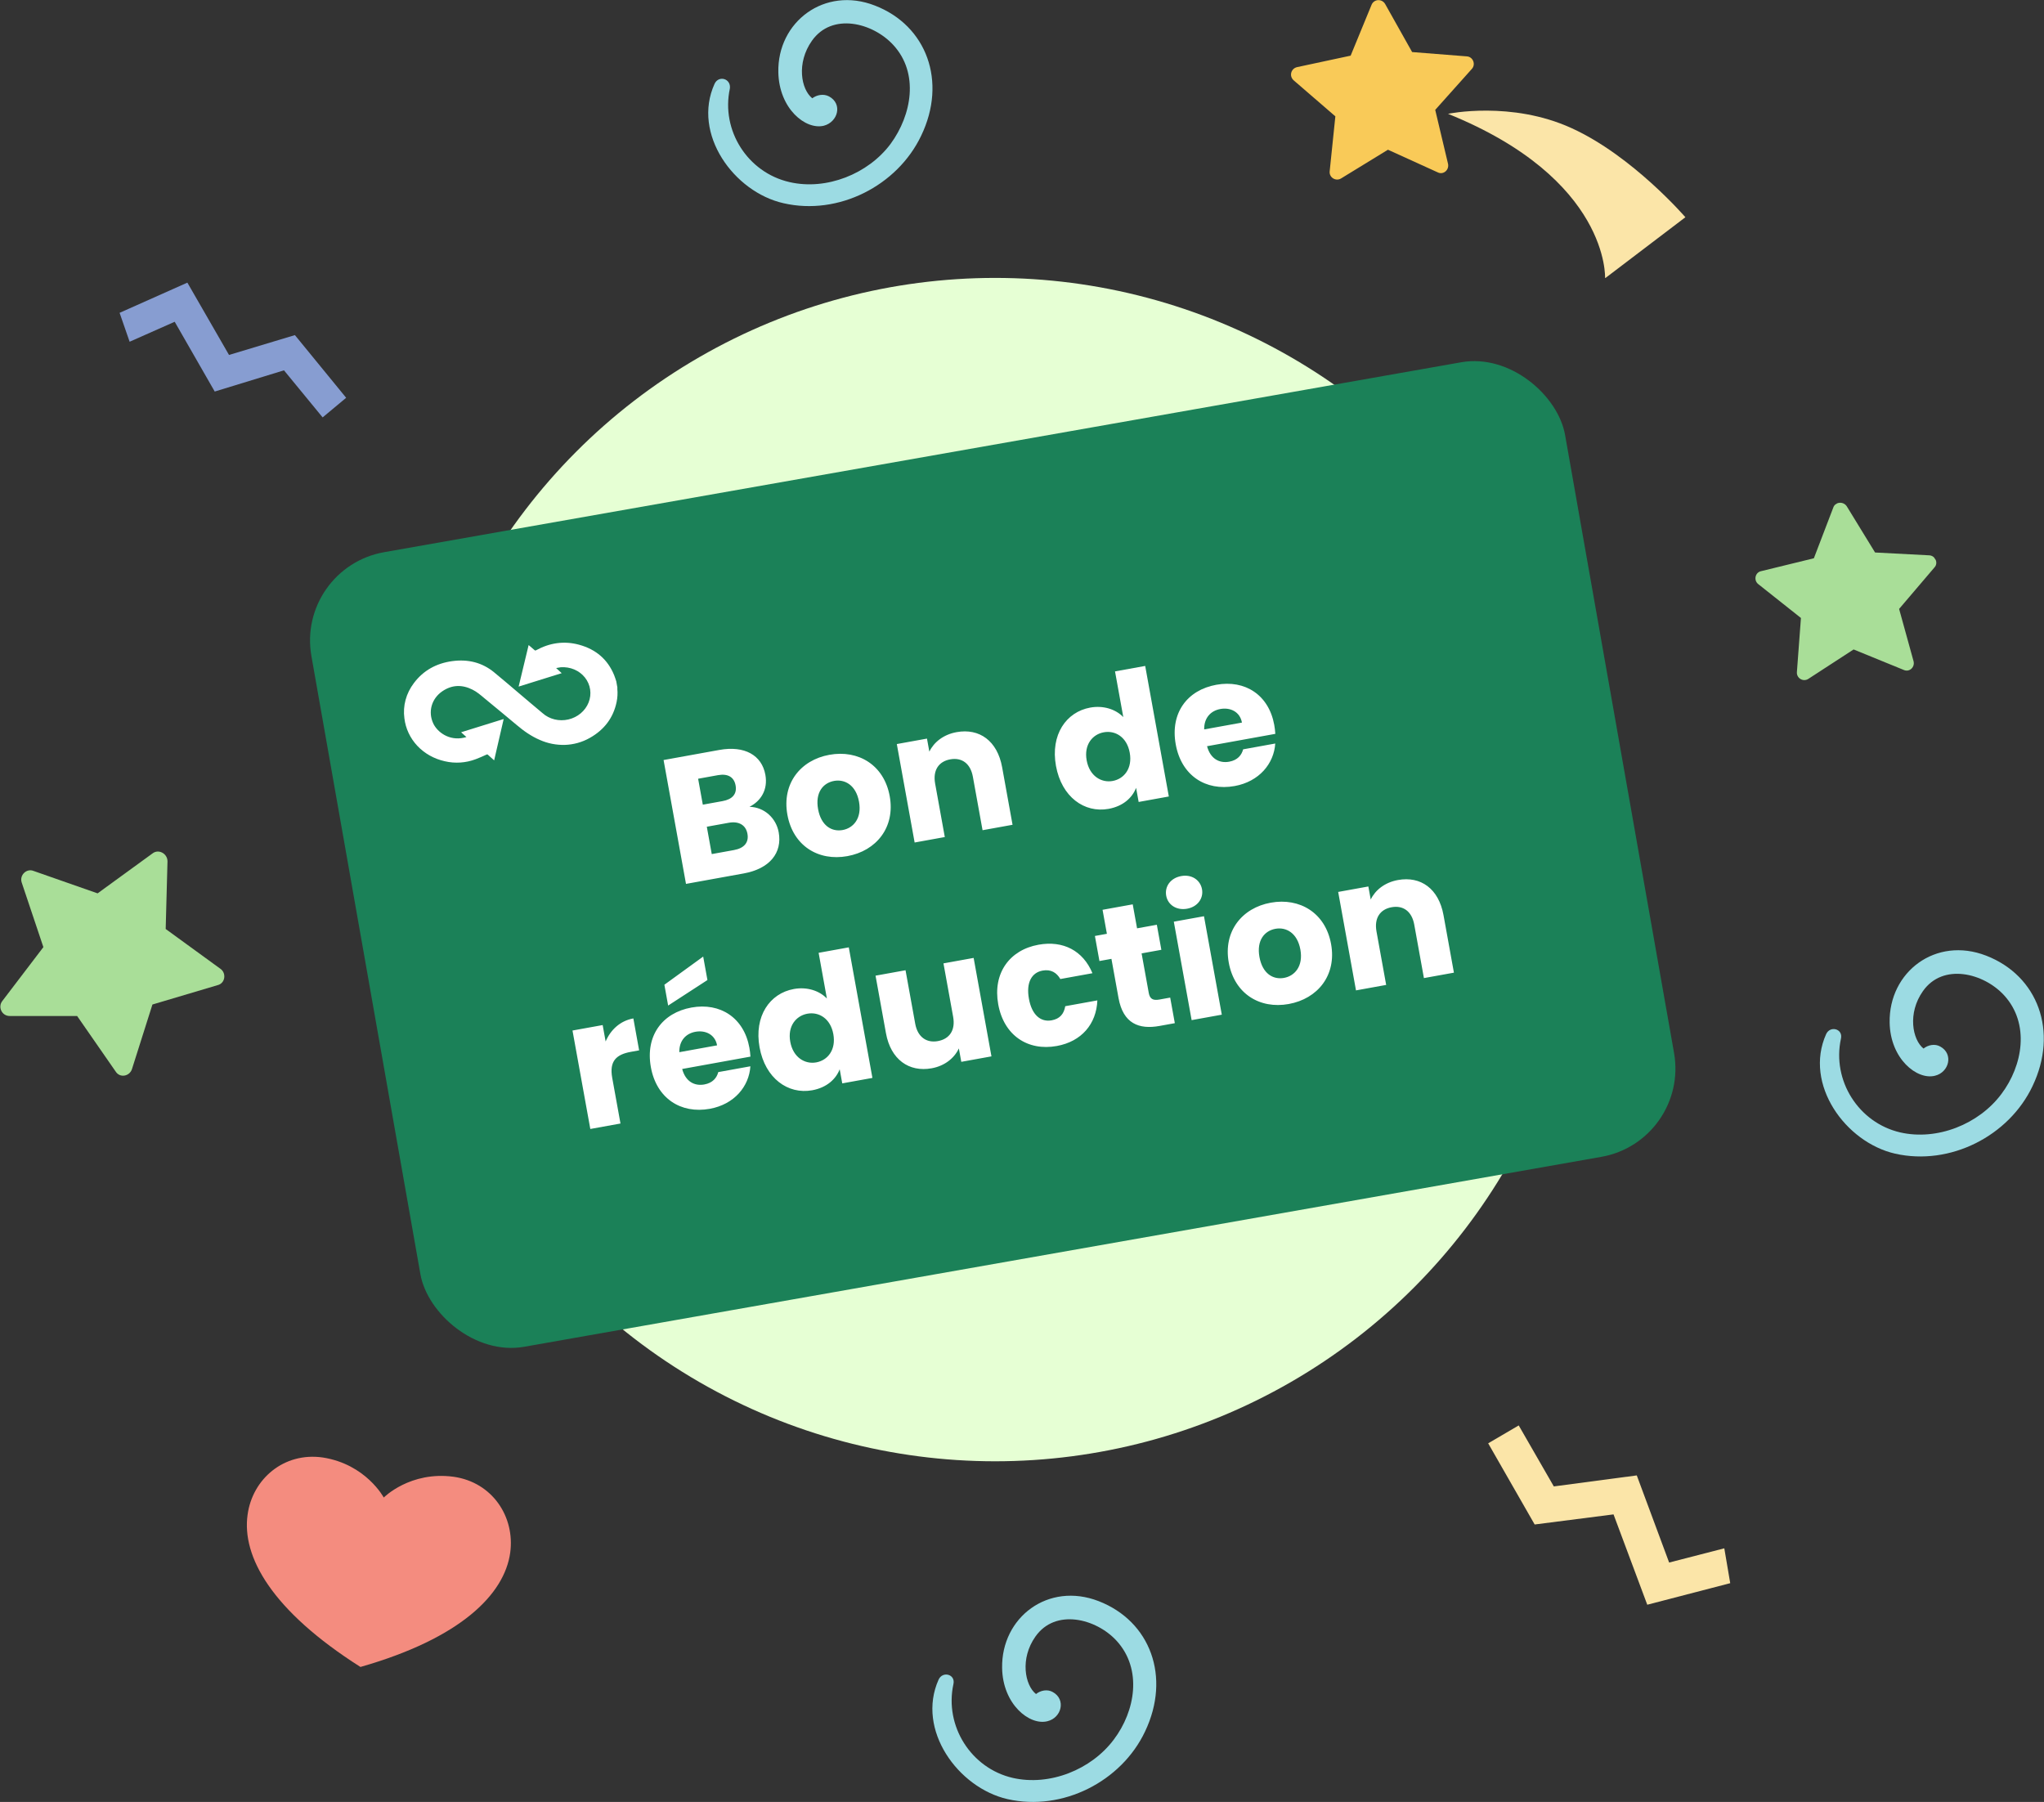 <svg width="228" height="201" viewBox="0 0 228 201" fill="none" xmlns="http://www.w3.org/2000/svg">
    <rect x="0" y="0" width="228" height="201" fill="#333333" stroke="none"/>
    <g clip-path="url(#clip0_4804_14315)">
        <path d="M161.52 12.696C161.52 12.696 168.575 11.214 175.314 14.298C182.093 17.382 187.999 24.231 187.999 24.231L179.04 31.04C179.04 31 179.556 19.986 161.52 12.696Z" fill="#FBE5A8"/>
        <path d="M161.52 18.264L160.093 12.256L164.176 7.69C164.652 7.169 164.295 6.328 163.621 6.288L157.517 5.807L154.504 0.441C154.147 -0.16 153.275 -0.12 152.998 0.521L150.659 6.208L144.673 7.49C143.999 7.65 143.762 8.491 144.317 8.972L148.954 12.977L148.32 19.105C148.241 19.785 148.994 20.266 149.589 19.906L154.821 16.701L160.371 19.225C161.005 19.545 161.679 18.944 161.52 18.264Z" fill="#F9CA58"/>
    </g>
    <g clip-path="url(#clip1_4804_14315)">
        <path d="M79.707 9.349C77.169 14.934 81.87 21.428 87.402 22.669C93.517 24.076 100.089 20.725 102.751 15.141C105.663 9.101 103.375 2.855 97.593 0.621C91.978 -1.571 86.695 2.441 86.82 8.067C86.903 12.121 89.856 14.52 91.894 14.024C93.475 13.61 94.016 11.583 92.477 10.756C91.853 10.425 91.104 10.59 90.605 10.963C89.357 9.97 88.816 7.033 90.563 4.551C92.81 1.366 97.344 2.524 99.632 5.006C102.543 8.15 101.711 12.824 99.34 16.051C96.845 19.401 92.186 21.263 88.067 20.312C83.367 19.236 80.414 14.52 81.412 9.887C81.578 8.77 80.164 8.357 79.707 9.349Z" fill="#9CDBE3"/>
    </g>
    <g clip-path="url(#clip2_4804_14315)">
        <path d="M12.904 119.528L8.603 113.329H1.076C0.202 113.329 -0.268 112.318 0.269 111.644L4.839 105.647L2.42 98.437C2.151 97.628 2.957 96.819 3.764 97.156L10.887 99.65L17.003 95.202C17.675 94.663 18.683 95.202 18.683 96.078L18.482 103.625L24.597 108.073C25.269 108.545 25.135 109.69 24.261 109.892L17.003 112.049L14.718 119.259C14.449 120.067 13.374 120.27 12.904 119.528Z" fill="#A9DE98"/>
    </g>
    <g clip-path="url(#clip3_4804_14315)">
        <path d="M212.35 74.726L206.762 72.444L201.713 75.726C201.127 76.106 200.371 75.634 200.438 74.947L200.888 68.932L196.121 65.151C195.588 64.726 195.777 63.832 196.465 63.706L202.33 62.272L204.492 56.623C204.708 55.968 205.619 55.89 206.001 56.478L209.157 61.628L215.198 61.944C215.854 61.967 216.264 62.794 215.766 63.311L211.838 67.922L213.449 73.754C213.622 74.414 212.989 75.018 212.35 74.726Z" fill="#A9DE98"/>
    </g>
    <g clip-path="url(#clip4_4804_14315)">
        <path d="M203.698 115.351C201.189 120.943 205.858 127.42 211.386 128.684C217.517 130.074 224.092 126.725 226.729 121.133C229.619 115.067 227.332 108.843 221.551 106.6C215.928 104.42 210.687 108.401 210.782 114.056C210.846 118.1 213.832 120.501 215.833 119.995C217.421 119.616 217.93 117.563 216.436 116.741C215.833 116.394 215.071 116.552 214.562 116.962C213.323 115.983 212.752 113.013 214.499 110.549C216.722 107.39 221.265 108.527 223.552 111.023C226.443 114.182 225.649 118.858 223.234 122.049C220.725 125.398 216.087 127.262 211.957 126.314C207.32 125.24 204.334 120.532 205.35 115.857C205.604 114.751 204.143 114.372 203.698 115.351Z" fill="#9CDBE3"/>
    </g>
    <g clip-path="url(#clip5_4804_14315)">
        <path d="M104.698 187.351C102.189 192.943 106.858 199.42 112.386 200.684C118.517 202.074 125.092 198.725 127.729 193.133C130.619 187.067 128.332 180.843 122.551 178.6C116.928 176.42 111.687 180.401 111.782 186.056C111.846 190.1 114.832 192.501 116.833 191.995C118.421 191.616 118.93 189.563 117.436 188.741C116.833 188.394 116.071 188.552 115.562 188.962C114.323 187.983 113.752 185.013 115.499 182.549C117.722 179.39 122.265 180.527 124.552 183.023C127.443 186.182 126.649 190.858 124.234 194.049C121.725 197.398 117.087 199.262 112.957 198.314C108.32 197.24 105.334 192.532 106.35 187.857C106.604 186.751 105.143 186.372 104.698 187.351Z" fill="#9CDBE3"/>
    </g>
    <g clip-path="url(#clip6_4804_14315)">
        <path d="M192.339 172.708L186.186 174.294L182.576 164.575L173.322 165.803L169.407 159L166 160.995L171.186 170.049L179.983 168.923L183.746 179L193 176.596L192.339 172.708Z" fill="#FBE5A8"/>
    </g>
    <g clip-path="url(#clip7_4804_14315)">
        <path d="M14.459 38.12L19.486 35.891L23.951 43.674L31.677 41.309L35.988 46.559L38.613 44.371L32.896 37.38L25.546 39.593L20.9 31.526L13.341 34.895L14.459 38.12Z" fill="#879DD1"/>
    </g>
    <path d="M42.807 167.044C42.807 167.044 45.746 164.067 50.606 164.727C54.951 165.349 57.454 169.216 56.912 173.197C56.272 177.82 51.429 182.738 40.208 185.942C30.286 179.643 26.957 173.625 27.618 168.959C28.161 164.978 31.657 161.953 36.002 162.576C40.821 163.322 42.807 167.044 42.807 167.044Z" fill="#F48C7F"/>
    <circle cx="111" cy="97" r="66" fill="#E6FFD4"/>
    <rect x="33" y="63.33" width="142" height="90" rx="10" transform="rotate(-10 33 63.33)" fill="#1B8158"/>
    <path d="M83.374 93.004C83.552 93.988 82.995 94.617 81.873 94.82L79.394 95.269L78.842 92.218L81.282 91.777C82.404 91.574 83.196 92.02 83.374 93.004ZM82.053 87.613C82.224 88.558 81.703 89.16 80.6 89.359L78.396 89.758L77.873 86.865L80.077 86.466C81.179 86.267 81.882 86.668 82.053 87.613ZM86.861 92.84C86.576 91.266 85.276 90.037 83.602 89.995C84.869 89.359 85.677 88.095 85.374 86.422C84.978 84.238 83.053 83.143 80.238 83.653L74.019 84.778L76.52 98.594L82.955 97.429C85.868 96.902 87.274 95.123 86.861 92.84ZM99.244 88.81C98.614 85.327 95.742 83.611 92.515 84.195C89.307 84.775 87.199 87.393 87.83 90.876C88.46 94.359 91.293 96.082 94.52 95.498C97.748 94.914 99.875 92.293 99.244 88.81ZM91.254 90.256C90.916 88.387 91.822 87.328 93.042 87.107C94.223 86.894 95.482 87.56 95.82 89.43C96.155 91.28 95.193 92.368 93.993 92.586C92.773 92.806 91.589 92.106 91.254 90.256ZM109.6 92.606L112.946 92.001L111.785 85.585C111.25 82.633 109.245 81.207 106.706 81.667C105.23 81.934 104.166 82.797 103.665 83.843L103.401 82.387L100.036 82.996L102.024 93.978L105.389 93.368L104.31 87.405C104.039 85.91 104.716 84.933 105.995 84.702C107.274 84.47 108.25 85.147 108.521 86.643L109.6 92.606ZM117.789 85.433C118.416 88.897 120.96 90.713 123.656 90.225C125.27 89.933 126.299 88.994 126.727 87.88L127.012 89.455L130.378 88.845L127.742 74.282L124.376 74.891L125.299 79.988C124.448 79.106 123.067 78.665 121.611 78.928C118.915 79.416 117.162 81.969 117.789 85.433ZM126.018 83.964C126.336 85.715 125.388 86.883 124.109 87.114C122.85 87.342 121.53 86.565 121.213 84.813C120.896 83.062 121.866 81.91 123.126 81.683C124.405 81.451 125.701 82.212 126.018 83.964ZM136.125 79.086C137.247 78.883 138.317 79.4 138.534 80.601L134.322 81.363C134.298 80.107 135.023 79.285 136.125 79.086ZM142.249 82.936L138.667 83.585C138.499 84.225 138.053 84.794 137.108 84.965C136.026 85.16 135.019 84.652 134.641 83.236L142.257 81.858C142.236 81.516 142.195 81.178 142.138 80.863C141.533 77.517 138.885 75.802 135.677 76.382C132.41 76.974 130.519 79.552 131.149 83.035C131.78 86.519 134.494 88.263 137.722 87.679C140.457 87.184 142.106 85.178 142.249 82.936ZM68.29 120.225C67.948 118.336 68.773 117.618 70.367 117.329L71.292 117.162L70.648 113.6C69.172 113.867 68.114 114.871 67.556 116.171L67.225 114.341L63.86 114.95L65.847 125.932L69.213 125.323L68.29 120.225ZM77.578 115.089C78.7 114.886 79.769 115.404 79.987 116.604L75.775 117.367C75.751 116.111 76.476 115.288 77.578 115.089ZM83.702 118.94L80.12 119.588C79.952 120.228 79.506 120.797 78.561 120.968C77.479 121.164 76.472 120.655 76.094 119.24L83.71 117.861C83.689 117.52 83.648 117.181 83.591 116.867C82.986 113.521 80.338 111.805 77.13 112.386C73.863 112.977 71.972 115.555 72.602 119.038C73.233 122.522 75.947 124.266 79.174 123.682C81.91 123.187 83.559 121.181 83.702 118.94ZM74.109 109.843L74.529 112.165L78.912 109.319L78.438 106.702L74.109 109.843ZM84.726 116.824C85.353 120.287 87.897 122.103 90.593 121.615C92.207 121.323 93.236 120.385 93.665 119.271L93.95 120.845L97.315 120.236L94.679 105.673L91.314 106.282L92.236 111.379C91.385 110.496 90.005 110.055 88.549 110.319C85.852 110.807 84.099 113.36 84.726 116.824ZM92.956 115.354C93.273 117.106 92.326 118.273 91.046 118.505C89.787 118.733 88.467 117.955 88.15 116.204C87.833 114.452 88.804 113.301 90.063 113.073C91.342 112.842 92.639 113.603 92.956 115.354ZM108.606 106.851L105.24 107.46L106.32 113.423C106.59 114.919 105.914 115.895 104.615 116.13C103.355 116.358 102.359 115.685 102.088 114.189L101.009 108.226L97.663 108.832L98.825 115.247C99.356 118.18 101.385 119.621 103.924 119.162C105.4 118.895 106.459 118.012 106.957 116.946L107.228 118.442L110.593 117.833L108.606 106.851ZM111.348 112.025C111.978 115.509 114.653 117.26 117.881 116.676C120.636 116.178 122.296 114.231 122.407 111.589L118.825 112.237C118.676 113.097 118.226 113.646 117.301 113.814C116.101 114.031 115.103 113.236 114.772 111.406C114.441 109.575 115.096 108.481 116.297 108.264C117.222 108.096 117.862 108.489 118.276 109.206L121.858 108.558C120.814 106.044 118.591 104.881 115.836 105.38C112.608 105.964 110.721 108.562 111.348 112.025ZM124.767 111.324C125.283 114.178 127.052 114.854 129.335 114.44L131.047 114.13L130.53 111.277L129.33 111.494C128.582 111.63 128.257 111.404 128.139 110.754L127.341 106.346L129.545 105.947L129.04 103.152L126.835 103.551L126.351 100.875L122.986 101.484L123.47 104.161L122.132 104.403L122.638 107.197L123.976 106.955L124.767 111.324ZM132.922 113.791L136.287 113.182L134.299 102.201L130.934 102.81L132.922 113.791ZM132.42 101.362C133.601 101.148 134.261 100.195 134.08 99.192C133.894 98.168 132.942 97.507 131.761 97.721C130.56 97.938 129.899 98.891 130.085 99.915C130.266 100.918 131.219 101.579 132.42 101.362ZM148.477 105.305C147.847 101.822 144.975 100.106 141.748 100.69C138.54 101.27 136.432 103.888 137.063 107.371C137.693 110.854 140.525 112.577 143.753 111.993C146.98 111.409 149.108 108.788 148.477 105.305ZM140.487 106.751C140.149 104.882 141.055 103.823 142.275 103.602C143.456 103.389 144.714 104.055 145.053 105.925C145.388 107.775 144.426 108.863 143.226 109.081C142.006 109.301 140.822 108.601 140.487 106.751ZM158.833 109.101L162.179 108.496L161.018 102.08C160.483 99.128 158.477 97.702 155.939 98.162C154.463 98.429 153.399 99.292 152.898 100.338L152.634 98.882L149.269 99.491L151.256 110.473L154.622 109.863L153.542 103.9C153.272 102.405 153.949 101.428 155.228 101.197C156.507 100.965 157.483 101.642 157.754 103.138L158.833 109.101Z" fill="white"/>
    <path d="M68.742 75.993L68.866 76.693C68.86 76.738 68.858 76.783 68.86 76.828C68.909 77.323 68.881 77.824 68.778 78.315C68.412 80.058 67.417 81.396 65.787 82.312C64.943 82.791 63.986 83.058 63.01 83.09C62.045 83.114 61.092 82.926 60.227 82.541C59.262 82.129 58.43 81.543 57.647 80.879C56.455 79.867 55.237 78.889 54.038 77.889C53.62 77.539 53.208 77.177 52.705 76.927C51.555 76.352 50.421 76.367 49.333 77.112C48.129 77.937 47.723 79.411 48.331 80.703C48.773 81.641 50.068 82.659 51.748 82.287C51.834 82.272 51.918 82.242 52.028 82.213L51.434 81.681L56.183 80.203C55.825 81.757 55.475 83.275 55.12 84.815C54.875 84.595 54.653 84.397 54.433 84.196C54.424 84.184 54.413 84.174 54.4 84.166C54.387 84.159 54.372 84.154 54.357 84.152C54.342 84.15 54.327 84.15 54.312 84.154C54.297 84.157 54.282 84.163 54.27 84.172C53.868 84.354 53.466 84.536 53.057 84.688C51.953 85.105 50.745 85.183 49.607 84.912C48.418 84.647 47.351 84.047 46.548 83.191C45.745 82.334 45.242 81.262 45.108 80.117C44.919 78.741 45.298 77.337 46.169 76.193C47.215 74.798 48.659 73.988 50.448 73.745C52.202 73.509 53.772 73.895 55.102 74.982C55.975 75.695 56.827 76.431 57.688 77.158C58.632 77.955 59.568 78.758 60.519 79.547C60.893 79.882 61.353 80.122 61.856 80.245C62.359 80.368 62.889 80.371 63.4 80.252C63.91 80.134 64.383 79.899 64.777 79.568C65.171 79.237 65.474 78.82 65.657 78.356C65.841 77.892 65.899 77.394 65.828 76.909C65.756 76.423 65.556 75.965 65.247 75.575C64.938 75.185 64.528 74.876 64.055 74.676C63.583 74.476 63.062 74.391 62.54 74.429C62.37 74.45 62.201 74.48 62.034 74.518L62.655 75.089L57.852 76.585C58.225 75.031 58.594 73.504 58.967 71.952C59.202 72.153 59.415 72.334 59.625 72.517C59.675 72.559 59.711 72.582 59.787 72.539C61.309 71.704 62.916 71.463 64.588 71.915C66.487 72.431 67.794 73.571 68.506 75.312C68.596 75.534 68.663 75.765 68.742 75.993Z" fill="white"/>
    <defs>
        <clipPath id="clip0_4804_14315">
            <rect width="44" height="31" fill="white" transform="translate(144)"/>
        </clipPath>
        <clipPath id="clip1_4804_14315">
            <rect width="25" height="23" fill="white" transform="translate(79)"/>
        </clipPath>
        <clipPath id="clip2_4804_14315">
            <rect width="25" height="25" fill="white" transform="translate(0 95)"/>
        </clipPath>
        <clipPath id="clip3_4804_14315">
            <rect width="20" height="20" fill="white" transform="translate(193 63.901) rotate(-33.028)"/>
        </clipPath>
        <clipPath id="clip4_4804_14315">
            <rect width="25" height="23" fill="white" transform="translate(203 106)"/>
        </clipPath>
        <clipPath id="clip5_4804_14315">
            <rect width="25" height="23" fill="white" transform="translate(104 178)"/>
        </clipPath>
        <clipPath id="clip6_4804_14315">
            <rect width="27" height="20" fill="white" transform="translate(166 159)"/>
        </clipPath>
        <clipPath id="clip7_4804_14315">
            <rect width="23.369" height="17.31" fill="white" transform="translate(38.897 46.075) rotate(170.535)"/>
        </clipPath>
    </defs>
</svg>
